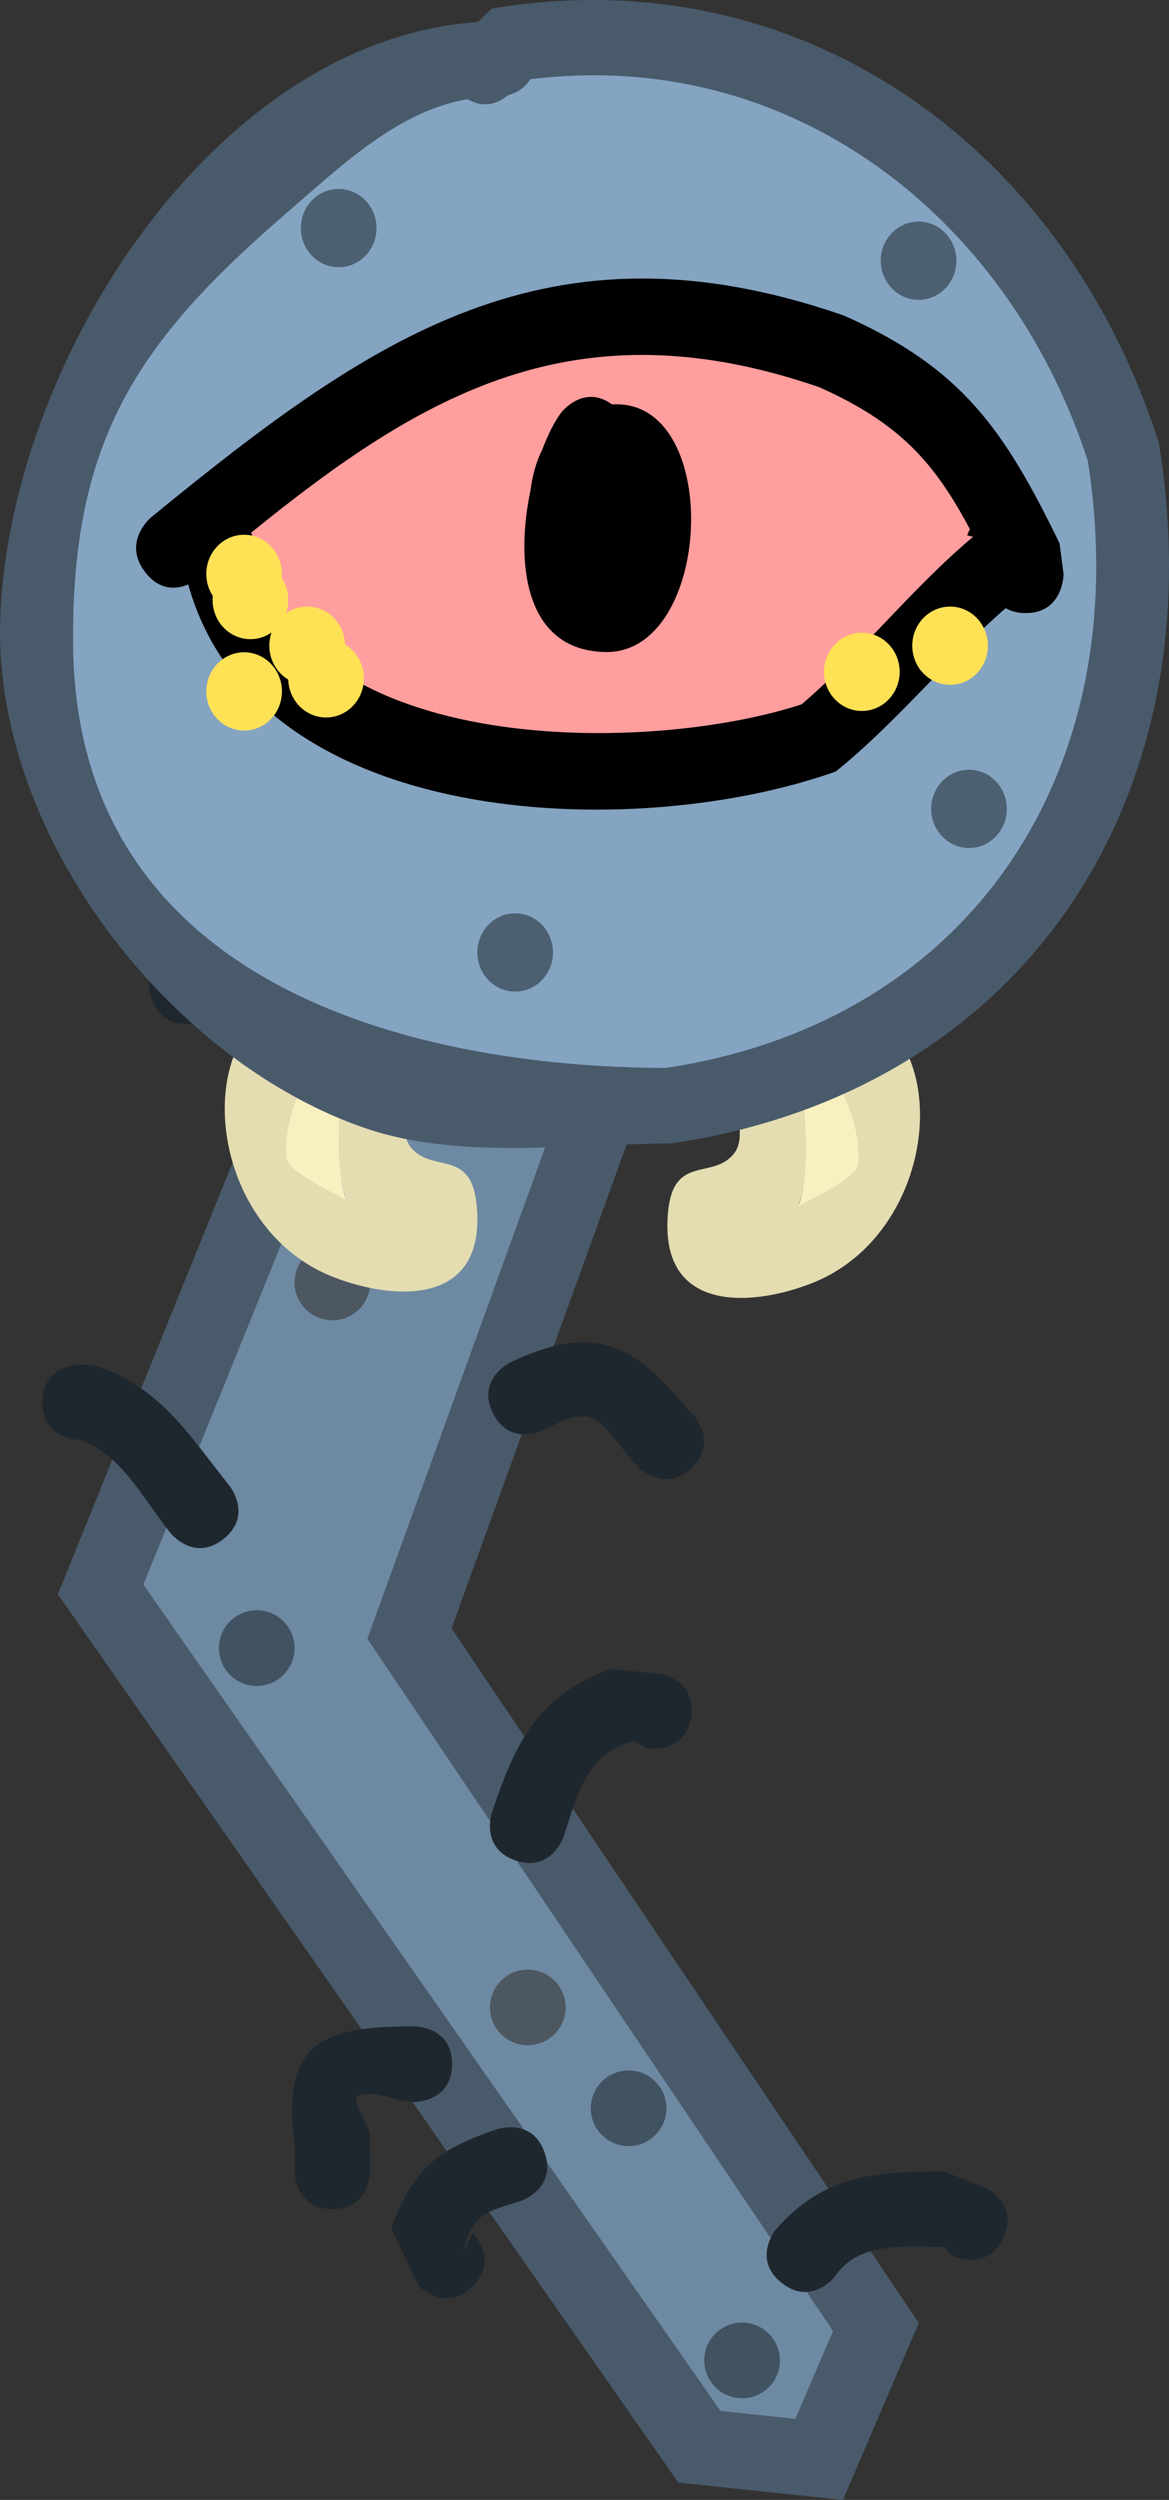 <svg version="1.1" xmlns="http://www.w3.org/2000/svg" xmlns:xlink="http://www.w3.org/1999/xlink" width="23.182" height="49.571" viewBox="0,0,23.182,49.571"><rect x="0" y="0" width="23.182" height="49.571" fill="#333333" stroke="none"/><g transform="translate(-230.317,-150.67)"><g data-paper-data="{&quot;isPaintingLayer&quot;:true}" fill-rule="nonzero" stroke-linejoin="miter" stroke-miterlimit="10" stroke-dasharray="" stroke-dashoffset="0" style="mix-blend-mode: normal"><path d="M244.812,160.562l0.5,3.5l-6.875,19l9.25,13.75l-1.125,2.625l-2.375,-0.25l-11.875,-17l8.25,-20.375z" fill="#6e89a2" stroke="#495a6b" stroke-width="1.5" stroke-linecap="round"/><path d="M236.072,165.363c0.237,-0.712 0.949,-0.474 0.949,-0.474l0.375,0.125c1.336,0.464 2.106,1.259 2.887,2.42c0,0 0.416,0.624 -0.208,1.04c-0.624,0.416 -1.04,-0.208 -1.04,-0.208c-0.574,-0.869 -1.107,-1.514 -2.113,-1.83l-0.375,-0.125c0,0 -0.712,-0.237 -0.474,-0.949z" fill="#1f272e" stroke="none" stroke-width="0.5" stroke-linecap="butt"/><path d="M233.322,170.463c-0.237,-0.712 0.474,-0.949 0.474,-0.949l0.612,-0.163c1.21,0 2.089,0.156 3.237,0.538c0,0 0.712,0.237 0.474,0.949c-0.237,0.712 -0.949,0.474 -0.949,0.474c-1.015,-0.338 -1.695,-0.462 -2.763,-0.462l-0.138,0.087c0,0 -0.712,0.237 -0.949,-0.474z" fill="#1f272e" stroke="none" stroke-width="0.5" stroke-linecap="butt"/><path d="M244.045,179.764c-0.53,0.53 -1.061,0 -1.061,0l-0.18,-0.187c-0.656,-0.831 -0.738,-1.068 -1.704,-0.548c0,0 -0.671,0.335 -1.006,-0.335c-0.335,-0.671 0.335,-1.006 0.335,-1.006c1.635,-0.777 2.445,-0.41 3.546,0.952l0.07,0.063c0,0 0.53,0.53 0,1.061z" fill="#1f272e" stroke="none" stroke-width="0.5" stroke-linecap="butt"/><path d="M231.158,178.475c0,-0.75 0.75,-0.75 0.75,-0.75l0.362,0.038c1.261,0.464 1.78,1.345 2.598,2.368c0,0 0.469,0.586 -0.117,1.054c-0.586,0.469 -1.054,-0.117 -1.054,-0.117c-0.572,-0.715 -1.01,-1.637 -1.902,-1.882l0.112,0.038c0,0 -0.75,0 -0.75,-0.75z" fill="#1f272e" stroke="none" stroke-width="0.5" stroke-linecap="butt"/><path d="M244.019,184.748c-0.147,0.735 -0.883,0.588 -0.883,0.588l-0.241,-0.149c-0.943,0.26 -1.109,1.017 -1.401,1.901c0,0 -0.237,0.712 -0.949,0.474c-0.712,-0.237 -0.474,-0.949 -0.474,-0.949c0.471,-1.404 0.911,-2.32 2.349,-2.849l1.009,0.101c0,0 0.735,0.147 0.588,0.883z" fill="#1f272e" stroke="none" stroke-width="0.5" stroke-linecap="butt"/><path d="M239.689,196.006c-0.53,0.53 -1.061,0 -1.061,0l-0.556,-1.143c0.441,-1.199 0.901,-1.558 2.099,-1.974c0,0 0.712,-0.237 0.949,0.474c0.237,0.712 -0.474,0.949 -0.474,0.949c-0.76,0.239 -0.938,0.253 -1.151,1.026l0.194,-0.393c0,0 0.53,0.53 0,1.061z" fill="#1f272e" stroke="none" stroke-width="0.5" stroke-linecap="butt"/><path d="M236.908,194.475c-0.75,0 -0.75,-0.75 -0.75,-0.75l0.01,-0.502c-0.293,-2.055 0.524,-2.373 2.365,-2.373c0,0 0.75,0 0.75,0.75c0,0.75 -0.75,0.75 -0.75,0.75c-0.357,0 -0.714,-0.222 -1.061,-0.142c-0.256,0.06 0.123,0.511 0.176,0.768l0.01,0.748c0,0 0,0.75 -0.75,0.75z" fill="#1f272e" stroke="none" stroke-width="0.5" stroke-linecap="butt"/><path d="M250.204,195.061c-0.335,0.671 -1.006,0.335 -1.006,0.335l-0.165,-0.171c-0.815,-0.003 -1.704,-0.106 -2.164,0.594c0,0 -0.469,0.586 -1.054,0.117c-0.586,-0.469 -0.117,-1.054 -0.117,-1.054c0.951,-1.082 1.935,-1.152 3.336,-1.156l0.835,0.329c0,0 0.671,0.335 0.335,1.006z" fill="#1f272e" stroke="none" stroke-width="0.5" stroke-linecap="butt"/><path d="M234.658,183.35c0,-0.414 0.336,-0.75 0.75,-0.75c0.414,0 0.75,0.336 0.75,0.75c0,0.414 -0.336,0.75 -0.75,0.75c-0.414,0 -0.75,-0.336 -0.75,-0.75z" fill="#415261" stroke="none" stroke-width="0.5" stroke-linecap="butt"/><path d="M241.908,164.725c0,-0.414 0.336,-0.75 0.75,-0.75c0.414,0 0.75,0.336 0.75,0.75c0,0.414 -0.336,0.75 -0.75,0.75c-0.414,0 -0.75,-0.336 -0.75,-0.75z" fill="#415261" stroke="none" stroke-width="0.5" stroke-linecap="butt"/><path d="M238.408,170.725c0,-0.414 0.336,-0.75 0.75,-0.75c0.414,0 0.75,0.336 0.75,0.75c0,0.414 -0.336,0.75 -0.75,0.75c-0.414,0 -0.75,-0.336 -0.75,-0.75z" fill="#415261" stroke="none" stroke-width="0.5" stroke-linecap="butt"/><path d="M242.033,192.475c0,-0.414 0.336,-0.75 0.75,-0.75c0.414,0 0.75,0.336 0.75,0.75c0,0.414 -0.336,0.75 -0.75,0.75c-0.414,0 -0.75,-0.336 -0.75,-0.75z" fill="#415261" stroke="none" stroke-width="0.5" stroke-linecap="butt"/><path d="M244.283,197.475c0,-0.414 0.336,-0.75 0.75,-0.75c0.414,0 0.75,0.336 0.75,0.75c0,0.414 -0.336,0.75 -0.75,0.75c-0.414,0 -0.75,-0.336 -0.75,-0.75z" fill="#415261" stroke="none" stroke-width="0.5" stroke-linecap="butt"/><path d="M236.158,176.1c0,-0.414 0.336,-0.75 0.75,-0.75c0.414,0 0.75,0.336 0.75,0.75c0,0.414 -0.336,0.75 -0.75,0.75c-0.414,0 -0.75,-0.336 -0.75,-0.75z" fill="#4c5761" stroke="none" stroke-width="0.5" stroke-linecap="butt"/><path d="M240.033,190.475c0,-0.414 0.336,-0.75 0.75,-0.75c0.414,0 0.75,0.336 0.75,0.75c0,0.414 -0.336,0.75 -0.75,0.75c-0.414,0 -0.75,-0.336 -0.75,-0.75z" fill="#4c5761" stroke="none" stroke-width="0.5" stroke-linecap="butt"/><path d="M237.027,171.896c-0.646,-0.431 -1.096,1.158 -0.978,1.742c0.042,0.208 0.716,0.571 1.119,0.768c-0.225,-0.664 -0.148,-1.718 -0.033,-2.464zM238.24,170.669c0.714,0.238 0.484,0.977 0.484,0.977c-0.117,0.371 -0.581,1.349 -0.272,1.758c0.419,0.555 1.212,0.008 1.319,1.178c0.191,2.09 -1.805,1.842 -2.91,1.383c-2.911,-1.208 -2.846,-6.355 0.627,-5.547l0.486,0.204c0.08,0 0.169,0.015 0.266,0.047z" data-paper-data="{&quot;index&quot;:null}" fill="#e4ddb2" stroke="none" stroke-width="0.5" stroke-linecap="butt"/><path d="M237.145,171.892c-0.115,0.745 -0.193,1.901 0.033,2.565c-0.403,-0.197 -1.129,-0.583 -1.171,-0.791c-0.118,-0.584 0.379,-2.252 1.025,-1.821z" data-paper-data="{&quot;noHover&quot;:false,&quot;origItem&quot;:[&quot;Path&quot;,{&quot;applyMatrix&quot;:true,&quot;segments&quot;:[[[436.89795,344.55388],[0,0],[0.23095,1.44025]],[[436.83204,349.31349],[0.45051,-1.2833],[0.80654,-0.38156]],[[439.07077,347.82947],[-0.08383,0.40166],[0.23532,-1.12748]],[[437.11456,344.46392],[1.29201,-0.83218],[0,0]]],&quot;closed&quot;:true}],&quot;index&quot;:null}" fill="#f8f0c1" stroke="none" stroke-width="0.5" stroke-linecap="butt"/><path d="M246.199,172.068c0.115,0.745 0.192,1.799 -0.033,2.464c0.403,-0.197 1.077,-0.56 1.119,-0.768c0.118,-0.584 -0.332,-2.173 -0.978,-1.742zM245.361,170.748l0.486,-0.204c3.473,-0.808 3.538,4.339 0.627,5.547c-1.106,0.459 -3.101,0.707 -2.91,-1.383c0.107,-1.169 0.9,-0.623 1.319,-1.178c0.309,-0.409 -0.155,-1.387 -0.272,-1.758c0,0 -0.23,-0.739 0.484,-0.977c0.098,-0.033 0.186,-0.047 0.266,-0.047z" fill="#e4ddb2" stroke="none" stroke-width="0.5" stroke-linecap="butt"/><path d="M246.302,171.97c0.646,-0.431 1.143,1.237 1.025,1.821c-0.042,0.208 -0.768,0.594 -1.171,0.791c0.225,-0.664 0.148,-1.82 0.033,-2.565z" data-paper-data="{&quot;noHover&quot;:false,&quot;origItem&quot;:[&quot;Path&quot;,{&quot;applyMatrix&quot;:true,&quot;selected&quot;:true,&quot;segments&quot;:[[[436.89795,344.55388],[0,0],[0.23095,1.44025],7],[[436.83204,349.31349],[0.45051,-1.2833],[0.80654,-0.38156],7],[[439.07077,347.82947],[-0.08383,0.40166],[0.23532,-1.12748],7],[[437.11456,344.46392],[1.29201,-0.83218],[0,0],7]],&quot;closed&quot;:true}]}" fill="#f8f0c1" stroke="none" stroke-width="0.5" stroke-linecap="butt"/><path d="M240.838,152.294c-0.113,0.191 -0.297,0.278 -0.439,0.316c-0.166,0.141 -0.446,0.28 -0.799,0.077c-1.38,0.234 -2.492,1.32 -3.552,2.233c-2.871,2.475 -4.23,4.364 -4.23,8.332c-0.075,6.88 6.573,8.53 11.697,8.542c6.043,-0.908 9.295,-5.831 8.325,-11.978c-1.6,-4.916 -5.903,-8.165 -11.001,-7.523zM239.795,151.105l0.274,-0.264c6.11,-1.034 11.349,2.719 13.226,8.601c1.162,7.097 -2.707,12.885 -9.675,13.902c-1.908,0.004 -4.196,0.329 -6.035,-0.295c-3.786,-1.285 -7.234,-5.584 -7.268,-9.796c0,-5.024 4.063,-11.769 9.477,-12.147z" fill="#495a6b" stroke="none" stroke-width="0.5" stroke-linecap="butt"/><path d="M240.832,152.242c5.098,-0.642 9.457,2.648 11.056,7.564c0.97,6.148 -2.323,11.132 -8.366,12.04c-5.124,-0.012 -11.829,-1.707 -11.755,-8.587c0,-3.968 1.376,-5.903 4.247,-8.378c1.06,-0.914 2.192,-2.01 3.572,-2.244c0.353,0.202 0.637,0.063 0.803,-0.078c0.143,-0.039 0.329,-0.125 0.442,-0.317z" data-paper-data="{&quot;noHover&quot;:false,&quot;origItem&quot;:[&quot;Path&quot;,{&quot;applyMatrix&quot;:true,&quot;segments&quot;:[[[426.17588,306.34951],[0,0],[-0.2264,0.36962]],[[425.29714,306.96085],[0.28508,-0.0751],[-0.3318,0.27212]],[[423.69936,307.11013],[0.70612,0.39072],[-2.76022,0.45178]],[[416.59484,311.42481],[2.11998,-1.7652],[-5.74202,4.78112]],[[408.13456,327.52247],[0,-7.66576],[-0.14916,13.29162]],[[431.52822,344.02625],[-10.24738,-0.02354],[12.0855,-1.75406]],[[448.17878,320.88405],[1.9396,11.87732],[-3.19902,-9.49758]],[[426.17584,306.34949],[10.1965,-1.2397],[0,0]]],&quot;closed&quot;:true,&quot;fillColor&quot;:[0,0,0,1]}]}" fill="#84a4c2" stroke="none" stroke-width="0.5" stroke-linecap="butt"/><path d="M246.892,165.968c-3.992,1.421 -11.485,1.178 -12.842,-3.71c-0.212,0.091 -0.555,0.144 -0.852,-0.24c-0.469,-0.606 0.117,-1.091 0.117,-1.091c4.371,-3.573 7.872,-6.03 13.735,-4.001c2.334,1.035 3.178,2.253 4.279,4.519l0.079,0.606c0,0 0,0.776 -0.75,0.776c-0.166,0 -0.296,-0.038 -0.396,-0.098c-1.17,1.012 -2.137,2.243 -3.37,3.238zM235.398,161.406c0.671,4.257 7.598,4.238 10.777,3.198c1.211,-1.039 2.184,-2.28 3.39,-3.289l-0.118,-0.027c0,0 0.016,-0.051 0.054,-0.122c-0.695,-1.303 -1.369,-2.071 -2.984,-2.789c-4.812,-1.656 -7.763,0.092 -11.169,2.857c0.039,0.098 0.051,0.172 0.051,0.172z" fill="#000000" stroke="none" stroke-width="0.5" stroke-linecap="butt"/><path d="M235.298,161.232c3.406,-2.764 6.448,-4.541 11.26,-2.886c1.615,0.717 2.298,1.514 2.993,2.817c-0.037,0.071 -0.054,0.123 -0.054,0.123l0.118,0.028c-1.206,1.009 -2.19,2.283 -3.401,3.322c-3.178,1.04 -10.194,1.025 -10.866,-3.231c0,0 -0.012,-0.075 -0.051,-0.173z" data-paper-data="{&quot;noHover&quot;:false,&quot;origItem&quot;:[&quot;Path&quot;,{&quot;applyMatrix&quot;:true,&quot;segments&quot;:[[[415.29649,323.95423],[0,0],[1.34295,8.22368]],[[436.85007,330.13319],[-6.35673,2.00942],[2.42263,-2.00831]],[[443.62986,323.77952],[-2.41107,1.94947],[0,0]],[443.39387,323.72648],[[443.50137,323.4908],[-0.07456,0.13687],[-1.39014,-2.51738]],[[437.53383,318.10291],[3.23045,1.38586],[-9.62324,-3.19863]],[[415.19541,323.62168],[6.81147,-5.34082],[0.07726,0.18961]]],&quot;closed&quot;:true}]}" fill="#ff9e9e" stroke="none" stroke-width="0.5" stroke-linecap="butt"/><path d="M242.452,158.689c0.024,-0.001 0.049,-0.002 0.074,-0.002c2.134,-0.022 1.912,4.946 -0.2,4.912c-1.618,-0.026 -1.79,-1.783 -1.488,-3.21c0.036,-0.287 0.112,-0.562 0.232,-0.803c0.114,-0.303 0.245,-0.56 0.378,-0.737c0,0 0.442,-0.572 1.005,-0.16z" fill="#000000" stroke="none" stroke-width="0.5" stroke-linecap="butt"/><path d="M237.533,164.121c0,0.429 -0.336,0.776 -0.75,0.776c-0.406,0 -0.736,-0.334 -0.75,-0.751c-0.224,-0.134 -0.375,-0.385 -0.375,-0.673c0,-0.092 0.015,-0.18 0.044,-0.261c-0.12,0.083 -0.264,0.132 -0.419,0.132c-0.414,0 -0.75,-0.348 -0.75,-0.776c0,-0.028 0.001,-0.055 0.004,-0.082c-0.082,-0.124 -0.129,-0.274 -0.129,-0.436c0,-0.429 0.336,-0.776 0.75,-0.776c0.414,0 0.75,0.348 0.75,0.776c0,0.028 -0.001,0.055 -0.004,0.082c0.082,0.124 0.129,0.274 0.129,0.436c0,0.092 -0.015,0.18 -0.044,0.261c0.12,-0.083 0.264,-0.132 0.419,-0.132c0.406,0 0.736,0.334 0.75,0.751c0.224,0.134 0.375,0.385 0.375,0.673z" fill="#ffe156" stroke="none" stroke-width="0.5" stroke-linecap="butt"/><path d="M234.408,164.38c0,-0.429 0.336,-0.776 0.75,-0.776c0.414,0 0.75,0.348 0.75,0.776c0,0.429 -0.336,0.776 -0.75,0.776c-0.414,0 -0.75,-0.348 -0.75,-0.776z" fill="#ffe156" stroke="none" stroke-width="0.5" stroke-linecap="butt"/><path d="M248.408,163.474c0,-0.429 0.336,-0.776 0.75,-0.776c0.414,0 0.75,0.348 0.75,0.776c0,0.429 -0.336,0.776 -0.75,0.776c-0.414,0 -0.75,-0.348 -0.75,-0.776z" fill="#ffe156" stroke="none" stroke-width="0.5" stroke-linecap="butt"/><path d="M246.658,163.992c0,-0.429 0.336,-0.776 0.75,-0.776c0.414,0 0.75,0.348 0.75,0.776c0,0.429 -0.336,0.776 -0.75,0.776c-0.414,0 -0.75,-0.348 -0.75,-0.776z" fill="#ffe156" stroke="none" stroke-width="0.5" stroke-linecap="butt"/><path d="M236.283,155.193c0,-0.429 0.336,-0.776 0.75,-0.776c0.414,0 0.75,0.348 0.75,0.776c0,0.429 -0.336,0.776 -0.75,0.776c-0.414,0 -0.75,-0.348 -0.75,-0.776z" fill="#4c6071" stroke="none" stroke-width="0.5" stroke-linecap="butt"/><path d="M239.783,169.556c0,-0.429 0.336,-0.776 0.75,-0.776c0.414,0 0.75,0.348 0.75,0.776c0,0.429 -0.336,0.776 -0.75,0.776c-0.414,0 -0.75,-0.348 -0.75,-0.776z" fill="#4c6071" stroke="none" stroke-width="0.5" stroke-linecap="butt"/><path d="M248.783,166.709c0,-0.429 0.336,-0.776 0.75,-0.776c0.414,0 0.75,0.348 0.75,0.776c0,0.429 -0.336,0.776 -0.75,0.776c-0.414,0 -0.75,-0.348 -0.75,-0.776z" fill="#4c6071" stroke="none" stroke-width="0.5" stroke-linecap="butt"/><path d="M247.783,155.84c0,-0.429 0.336,-0.776 0.75,-0.776c0.414,0 0.75,0.348 0.75,0.776c0,0.429 -0.336,0.776 -0.75,0.776c-0.414,0 -0.75,-0.348 -0.75,-0.776z" fill="#4c6071" stroke="none" stroke-width="0.5" stroke-linecap="butt"/></g></g></svg>
